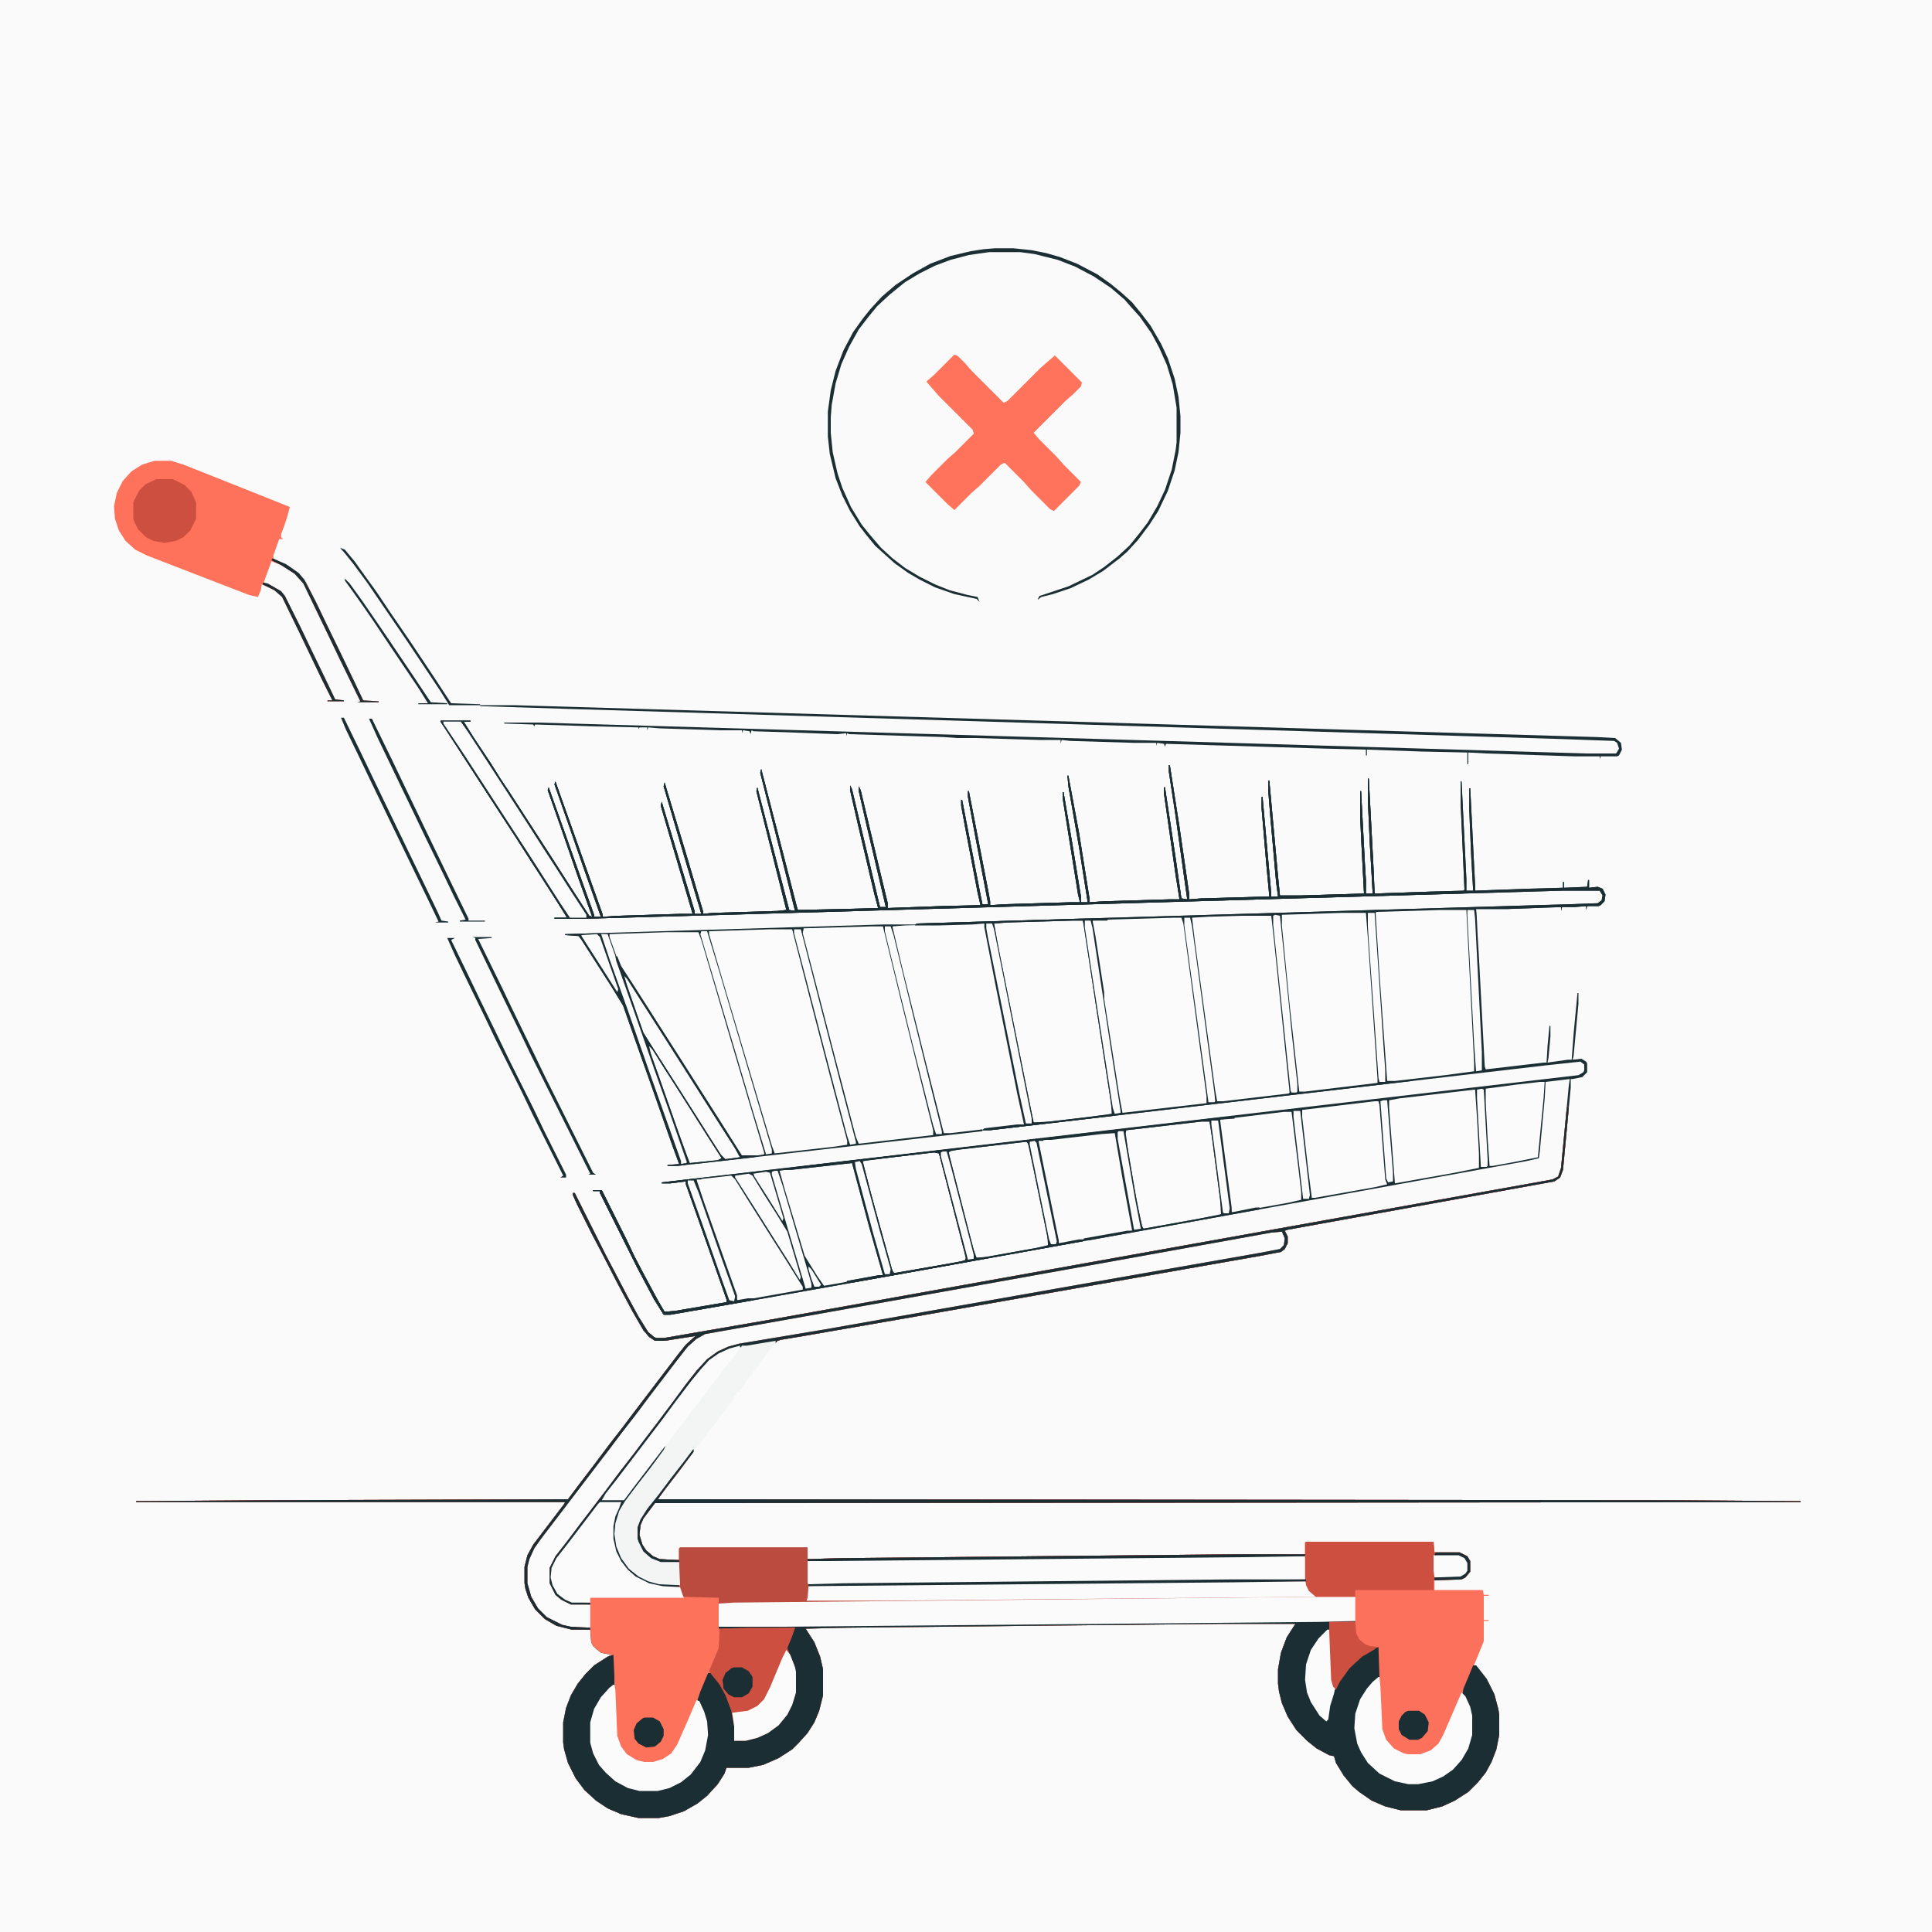 <?xml version="1.0" encoding="UTF-8"?>
<svg version="1.1" viewBox="0 0 2000 2000" width="1280" height="1280" xmlns="http://www.w3.org/2000/svg">
<path transform="translate(0)" d="m0 0h2e3v2e3h-2e3z" fill="#FAFAFA"/>
<path transform="translate(456,746)" d="m0 0h31v1h-7l10 16 18 27 10 16 10 15 44 68 16 25 22 34 3 1-15-42-18-52-13-37 1-3 16 45 17 48 14 39v2h7l-17-48-17-49-14-40 1-3 16 45 17 48 16 45v2l16-1 65-2h12l-26-88-7-24 1-4 19 63 15 50v3h7l-17-57-22-75 1-4 22 73 18 61v2l10-1 67-2 9-1-31-123 1-4 21 81 12 46 6 1-16-64-20-79 1-4 21 81 16 62 1 3 46-1 37-1-4-15-17-72-8-35v-5l2 4 19 80 10 42h6l-20-85-8-35v-5l2 4 20 84 8 33v5l55-2 41-1-3-13-13-68-4-22v-6h1l18 93 3 15h6l-13-68-8-43v-6h1l20 103 2 11v4l16-1 68-2h9l-2-8-16-100v-6h1l9 53 9 55v6h7l-9-57-11-63-1-11h1l11 59 11 69v3l15-1 67-2h11l-4-25-12-84v-7h1l11 73 6 42 6 1-12-86-7-46v-7h1l10 64 10 69v6l13-1 70-2-3-32-5-59v-12h1l9 100v3h7l-2-15-6-68-2-25v-12h1l9 99 2 20h21l66-2-3-58-1-23v-25h1l4 76 1 16v14h7l-3-52-2-45v-22h1l5 95 1 24 58-2 34-1 1-1-4-91v-21h1l5 101v12h7l-2-35-2-48v-23h1l5 100v6l55-2 36-1v-6h1v6l24-1 1-7h1v8l9-1 5 2 3 6-1 7-4 4-2 1h-12l-1 4v-4l-12 1h-13l-1 4v-4l-55 2h-33l3 50 6 113 1 3 60-7h3l1-17 2-21h1v11l-2 22-1 5 21-3h4l2-27 4-42h1v11l-5 54-1 4 9-1 5 3 1 2v9l-5 5-10 2h-2v9l-8 85-3 8-6 4-276 50-3 1 3 6v7l-3 6-4 3-21 4-358 63-115 20-24 4-3 1-2 2v-2l-30 5h-5l-1 2-1-1-14 4-13 7-11 10-11 14-14 18-13 18-14 18-12 16-10 13-16 21-14 19h22l12-16 29-38 2-1-2 4-14 19-14 18-12 16-6 10-4 13-1 11 2 13 5 12 8 11 10 8 10 5 11 3 22 1-1-8v-16h-19l-10-4-8-7-5-10-1-3v-12l3-8 7-11 12-15 12-16 14-18 9-12 2-1-2 4-14 19-14 18-8 11 1041 1 142 1v1l-1186 1-12 16-3 7-1 10 3 10 4 6 7 6 7 3 20 1v-12l1-1h132v12l34-1 410-4h71v2l-66 1-430 4h-19l1 23h36l401-4h78v2l-74 1-441 4v12l-1 2h82l342-3h103v1l-603 6h-16v24l64-1 558-5h37v1h-27v8l-8 7-7 9-5 10-3 10-1 16 3 16 7 14 8 10 3 2 1-1 2-14 5-15 7-13 10-13 12-11 14-8 3-1 1 31-8 7-9 12-5 12-2 7-1 15 3 16 8 16 10 11 11 7 12 5 11 2h10l15-3 16-8 10-9 9-14 4-11 1-5v-20l-3-12-6-11 1-5 10-24h3l11 14 8 16 4 15 1 6v21l-3 15-5 13-6 11-8 10-10 10-14 9-13 6-16 4h-27l-16-4-14-6-13-9-7-6-9-11-8-13-2-7-5-1-13-7-10-8-11-11-9-14-6-14-3-12-1-8v-15l3-17 6-16 9-14h-77l-389 4-41 1 9 14 6 15 3 13v27l-4 16-5 12-7 11-9 10-7 7-14 9-16 7-15 3h-23l-2 6-7 11-11 12-10 8-14 8-15 5-11 2h-21l-18-4-14-6-12-8-12-11-9-12-8-16-4-14-1-7v-21l3-15 5-13 7-12 8-10 9-9 14-9 4-2-11-2-8-7-2-4-1-13h-19l-16-4-12-7-10-10-7-12-3-9-1-6v-17l3-12 6-11 32-42 1-2h-444v-1l142-1 305-1 12-16 16-21 15-20 14-18 9-12 48-63 8-10 10-9-32 5h-10l-6-4-6-7-11-19-15-28-17-33-10-19-16-32-4-9v-2h2l32 64 10 19 12 23 12 22 10 16 6 5 2 1h9l110-19 809-145 6-3 3-9 8-85 1-7-25 3-1 18-5 54-1 7-13 3-370 67-178 32-173 31-130 23-35 6h-7l-10-16-17-32-39-78v-2h-7v-1h9l26 52 8 17 10 19 14 26 7 12 11-1 53-9v-3l-19-54-17-48-6-17v-3l-16 2h-9v-1l949-111 5-3 1-2v-6l-4-3-37 4-574 67h-8l2-2 34-4h7l-7-32-23-115-11-57v-4l-12 1-35 1h-25l2-2 677-20 28-1 4-3 1-5-3-5h-37l-867 25-143 4h-35v-1h13l-10-16-16-25-11-17-16-25-15-23-13-20-33-51-17-26z" fill="#1A2E34"/>
<path transform="translate(1623,1145)" d="m0 0 1 2-6 64-3 8-6 4-276 50-3 1 3 6v7l-3 6-4 3-21 4-358 63-115 20-24 4-3 1-2 2v-2l-30 5h-5l-1 2-1-1-14 4-13 7-11 10-11 14-14 18-13 18-14 18-12 16-10 13-16 21-14 19h22l12-16 29-38 2-1-2 4-14 19-14 18-12 16-6 10-4 13-1 11 2 13 5 12 8 11 10 8 10 5 11 3 22 1-1-8v-16h-19l-10-4-8-7-5-10-1-3v-12l3-8 7-11 12-15 12-16 14-18 9-12 2-1-2 4-14 19-14 18-8 11 1041 1 142 1v1l-1186 1-12 16-3 7-1 10 3 10 4 6 7 6 7 3 20 1v-12l1-1h132v12l34-1 410-4h71v2l-66 1-430 4h-19l1 23h36l401-4h78v2l-74 1-441 4v12l-1 2h82l342-3h103v1l-603 6h-16v24l64-1 558-5h37v1h-27v8l-8 7-7 9-5 10-3 10-1 16 3 16 7 14 8 10 3 2 1-1 2-14 5-15 7-13 10-13 12-11 14-8 3-1 1 31-8 7-9 12-5 12-2 7-1 15 3 16 8 16 10 11 11 7 12 5 11 2h10l15-3 16-8 10-9 9-14 4-11 1-5v-20l-3-12-6-11 1-5 10-24h3l11 14 8 16 4 15 1 6v21l-3 15-5 13-6 11-8 10-10 10-14 9-13 6-16 4h-27l-16-4-14-6-13-9-7-6-9-11-8-13-2-7-5-1-13-7-10-8-11-11-9-14-6-14-3-12-1-8v-15l3-17 6-16 9-14h-77l-389 4-41 1 9 14 6 15 3 13v27l-4 16-5 12-7 11-9 10-7 7-14 9-16 7-15 3h-23l-2 6-7 11-11 12-10 8-14 8-15 5-11 2h-21l-18-4-14-6-12-8-12-11-9-12-8-16-4-14-1-7v-21l3-15 5-13 7-12 8-10 9-9 14-9 4-2-11-2-8-7-2-4-1-13h-19l-16-4-12-7-10-10-7-12-3-9-1-6v-17l3-12 6-11 32-42 1-2h-444v-1l142-1 305-1 12-16 16-21 15-20 14-18 9-12 48-63 8-10 10-9-32 5h-10l-6-4-6-7-11-19-15-28-17-33-10-19-16-32-4-9v-2h2l32 64 10 19 12 23 12 22 10 16 6 5 2 1h9l110-19 809-145 6-3 3-9 6-63z" fill="#FC725B"/>
<path transform="translate(456,746)" d="m0 0h31v1h-7l10 16 18 27 10 16 10 15 44 68 16 25 22 34 3 1-15-42-18-52-13-37 1-3 16 45 17 48 14 39v2h7l-17-48-17-49-14-40 1-3 16 45 17 48 16 45v2l16-1 65-2h12l-26-88-7-24 1-4 19 63 15 50v3h7l-17-57-22-75 1-4 22 73 18 61v2l10-1 67-2 9-1-31-123 1-4 21 81 12 46 6 1-16-64-20-79 1-4 21 81 16 62 1 3 46-1 37-1-4-15-17-72-8-35v-5l2 4 19 80 10 42h6l-20-85-8-35v-5l2 4 20 84 8 33v5l55-2 41-1-3-13-13-68-4-22v-6h1l18 93 3 15h6l-13-68-8-43v-6h1l20 103 2 11v4l16-1 68-2h9l-2-8-16-100v-6h1l9 53 9 55v6h7l-9-57-11-63-1-11h1l11 59 11 69v3l15-1 67-2h11l-4-25-12-84v-7h1l11 73 6 42 6 1-12-86-7-46v-7h1l10 64 10 69v6l13-1 70-2-3-32-5-59v-12h1l9 100v3h7l-2-15-6-68-2-25v-12h1l9 99 2 20h21l66-2-3-58-1-23v-25h1l4 76 1 16v14h7l-3-52-2-45v-22h1l5 95 1 24 58-2 34-1 1-1-4-91v-21h1l5 101v12h7l-2-35-2-48v-23h1l5 100v6l55-2 36-1v-6h1v6l24-1 1-7h1v8l9-1 5 2 3 6-1 7-4 4-2 1h-12l-1 4v-4l-12 1h-13l-1 4v-4l-55 2h-33l1 13v18l-2-1-1-29h-7l1 6 5 96v19l-2-1-5-100v-20l-93 3 6 92 5 70v12l17-2h9v2l-437 51h-8l2-2 34-4h7l-7-32-23-115-11-57v-4l-12 1-35 1h-25l2-2 677-20 28-1 4-3 1-5-3-5h-37l-867 25-143 4h-35v-1h13l-10-16-16-25-11-17-16-25-15-23-13-20-33-51-17-26z" fill="#1A2E34"/>
<path transform="translate(1007,956)" d="m0 0h12l16 81 25 124v3l-43 5v2l-175 20-141 16h-10v-1l12-1-7-19-21-60-17-48-13-37-11-18-32-50-3-4-14-1v-1l330-10h57z" fill="#1A2E34"/>
<path transform="translate(1352,1596)" d="m0 0h132l1 11h26l8 4 3 5v11l-5 6-4 2-28 1v10h50l1 5h5v1h-5v25h5v1h-5v21l-11 27-10 24 1 4 6 13 2 9v20l-4 14-7 12-9 10-10 7-11 5-15 3h-10l-14-3-16-8-12-11-7-11-4-9-3-16 1-15 5-15 7-11 6-7 6-5-1-30-13 7-13 11-9 11-8 14-5 13-2 9-1 9-2 2-7-6-9-14-4-10-2-13 1-16 5-15 8-12 9-9h2v-8l-568 5h-64v-24l16-1 509-5-351 3h-83l1-3 1-12 9-1 432-4h74v-2l-180 2-299 3h-36l-1-1v-23l19-1 430-4h66v-14z" fill="#FC715B"/>
<path transform="translate(1073,1179)" d="m0 0h7v2h-5l21 103v3l21-4h4v2l-195 35-157 28-75 13h-7l-10-16-17-32-39-78v-2h-7v-1h9l26 52 8 17 10 19 14 26 7 12 11-1 53-9v-3l-19-54-17-48-6-17v-3l-16 2h-9v-1l251-29z" fill="#1A2E34"/>
<path transform="translate(1366,1678)" d="m0 0h37v1h-27v8l-8 7-7 9-5 10-3 10-1 16 3 16 7 14 8 10 3 2 1-1 2-14 5-15 7-13 10-13 12-11 14-8 3-1 1 31-8 7-9 12-5 12-2 7-1 15 3 16 8 16 10 11 11 7 12 5 11 2h10l15-3 16-8 10-9 9-14 4-11 1-5v-20l-3-12-6-11 1-5 10-24h3l11 14 8 16 4 15 1 6v21l-3 15-5 13-6 11-8 10-10 10-14 9-13 6-16 4h-27l-16-4-14-6-13-9-7-6-9-11-8-13-2-7-5-1-13-7-10-8-11-11-9-14-6-14-3-12-1-8v-15l3-17 6-16 9-14h-77l-389 4-41 1 9 14 6 15 3 13v27l-4 16-5 12-7 11-9 10-7 7-14 9-16 7-15 3h-23l-2 6-7 11-11 12-10 8-14 8-15 5-11 2h-21l-18-4-14-6-12-8-12-11-9-12-8-16-4-14-1-7v-21l3-15 5-13 7-12 8-10 9-9 14-9 6-2 1 22v9l-10 9-9 14-4 11-1 5v21l5 16 7 11 10 10 10 6 9 4 9 2h19l12-3 12-6 11-9 9-13 5-13 2-13-1-14-5-15-4-7 3-9 8-19h3l8 9 8 14 6 16 3 16v13l-1 2 17-2 12-4 11-6 8-7 7-10 5-10 3-11v-21l-4-14-5-9 3-9 6-14-48 1h-31v-2l64-1z" fill="#1A2E34"/>
<path transform="translate(1322,1274)" d="m0 0h5l3 4 1 7-3 7-7 3-432 76-111 19-18 3-13 5-10 6-10 9-10 12-15 20-14 19-14 18-9 12-16 21-15 20-14 18-9 12-32 42-6 9-3 7v16l6 12 8 6 7 3 20 1v24h-20l-12-3-13-7-10-10-7-12-4-14v-17l4-13 6-11 12-15 12-16 10-13 96-126 15-20 9-11 5-6 10-8 6-3 492-88z" fill="#FBFBFB"/>
<path transform="translate(1007,956)" d="m0 0h12l16 81 25 124v3l-76 9h-7l-18-71-24-96-11-46v-1l13-1z" fill="#FBFBFB"/>
<path transform="translate(1623,1145)" d="m0 0 1 2-6 64-3 8-6 4-276 50-3 1 3 6v7l-3 6-4 3-21 4-358 63-115 20-24 4-3 1-2 2v-2l-30 5h-5l-1 2-1-1-14 4-13 7-11 10-11 14-14 18-13 18-14 18-12 16-10 13-16 21-14 19h22l12-16 29-38 2-1-2 4-14 19-14 18-12 16-6 10-4 13-1 11 2 13 5 12 8 11 10 8 10 5 11 3 22 1-1-8v-16h-19l-10-4-8-7-5-10-1-3v-12l3-8 7-11 12-15 12-16 14-18 9-12 2-1-2 4-14 19-14 18-8 11 1041 1 142 1v1l-1186 1-12 16-3 7-1 10 3 10 4 6 7 6 7 3 20 1v-12l1-1h132v12l34-1 410-4h71v2l-66 1-430 4h-19l1 23h36l401-4h78v2l-74 1-441 4v12l-1 2h82l342-3h103v1l-603 6h-16v-6l-37-1-3-6v-4h-18l-14-3-14-7-10-9-8-11-5-14-1-6v-13l3-13 6-12-22 1-9 11-9 12-16 21-12 16-4 11 1 11 4 9 4 5 8 5 4 1 19 1v2h-20l-10-5-6-5-6-12v-16l6-12 14-18 12-16 10-13 16-21 15-20 14-18 9-12 16-21 15-20 14-19 11-14 11-12 11-8 11-5 11-3 90-15 278-49 171-30 21-4 4-4 1-7-3-7-11 1-155 28-167 30-168 30-96 17-9 5-9 8-11 14-29 38-15 20-14 18-12 16-10 13-48 63-13 17-7 10-5 11-2 8v17l4 14 7 12 9 9 16 8 9 2 20 1v2h-19l-16-4-12-7-10-10-7-12-3-9-1-6v-17l3-12 6-11 32-42 1-2h-444v-1l142-1 305-1 12-16 16-21 15-20 14-18 9-12 48-63 8-10 10-9-32 5h-10l-6-4-6-7-11-19-15-28-17-33-10-19-16-32-4-9v-2h2l32 64 10 19 12 23 12 22 10 16 6 5 2 1h9l110-19 809-145 6-3 3-9 6-63z" fill="#BB4B3E"/>
<path transform="translate(797,962)" d="m0 0h23l18 70 21 81 18 68v4l-13 2-62 7-3-8-25-84-22-74-18-61v-3z" fill="#FBFBFB"/>
<path transform="translate(902,959)" d="m0 0h12l20 82 20 81 12 48v5l-77 9-3-7-22-84-21-81-12-46 1-5z" fill="#FBFBFB"/>
<path transform="translate(1216,950)" d="m0 0h7l2 6 24 179v7l-87 10-3-16-18-115-10-65v-3l15-1z" fill="#FBFBFB"/>
<path transform="translate(1111,953)" d="m0 0h10l30 195v5l-30 4-43 5h-8l-37-184-4-22 13-1z" fill="#FBFBFB"/>
<path transform="translate(160,477)" d="m0 0h17l13 4 73 29 35 14 2 1-3 11-3 9-3 8v3l2 2h-4l-6 17v3l16 8 11 8 7 9 11 22 11 23 17 35 11 23 9 19 16 1v1h-22l3-1-21-43-11-23-14-29-13-27-9-10-14-9-10-4-8 22 6 2 12 7 4 5 16 32 11 23 14 29 11 23 9 1v1h-17v-1h5l-11-22-11-23-12-25-18-37-8-7-13-6-1 6-3 7-9-2-106-41-12-6-10-9-7-11-4-12-1-13 3-14 6-12 9-10 11-7z" fill="#FE725B"/>
<path transform="translate(1363,1653)" d="m0 0h40v25l-37 1-558 5h-64v-24l16-1z" fill="#FBFBFB"/>
<path transform="translate(1492,942)" d="m0 0h26l8 158v9l-30 4-52 6h-8l-8-111-4-63 1-1z" fill="#FBFBFB"/>
<path transform="translate(1389,945)" d="m0 0h25l2 26 10 146v4l-75 9h-6l-10-90-8-82v-11z" fill="#FBFBFB"/>
<path transform="translate(1285,948)" d="m0 0h31l3 27 16 156-1 1-68 8h-6l-2-11-21-154-3-25 17-1z" fill="#FBFBFB"/>
<path transform="translate(690,965)" d="m0 0h33l3 8 25 85 26 88 14 47v2l-13 2h-10l-13-20-12-19-56-88-16-25-14-22-16-25-10-28v-3z" fill="#FBFBFB"/>
<path transform="translate(988,367)" d="m0 0 4 2 7 7 7 8 33 33 4-2 34-34 8-7 7-6 28 28-1 4-8 8-8 7-33 33 6 7 18 18 7 8 18 18-2 4-26 26-4-2-20-20-7-8-20-20-4 2-22 22-8 7-18 18-7-6-23-23 6-7 17-17 8-7 19-19-1-4-35-35-7-8-6-7 8-7z" fill="#FF735C"/>
<path transform="translate(1285,1611)" d="m0 0h66l1 12v11l-1 1-179 2-299 3h-36l-1-1v-23l19-1z" fill="#FBFBFB"/>
<path transform="translate(797,1388)" d="m0 0h6l-2 4-21 28-2 4h-2l-1 4h-2l-1 4-7 9h-2l-1 4h-2l-1 4-32 42-7 9-5 5-14 18-26 34-10 14-3 6-1 4v12l4 10 7 8 8 4 4 1 19 1 1 24h-22l-16-5-13-9-8-9-7-14-2-7-1-12 3-16 7-14 12-15 14-19 14-18 2-4-16 21-13 17-12 16h-23l4-7 11-14 48-63 14-19 16-21 9-11 9-10 10-7 11-5 12-3z" fill="#F3F4F4"/>
<path transform="translate(456,746)" d="m0 0h31v1h-7l10 16 18 27 10 16 10 15 44 68 16 25 22 34 3 1-15-42-18-52-13-37 1-3 16 45 17 48 14 39v2h7l-17-48-17-49-14-40 1-3 16 45 17 48 16 45v2l16-1 65-2h12l-26-88-7-24 1-4 19 63 15 50v3h7l-17-57-22-75 1-4 22 73 18 61v2l10-1 67-2 9-1-31-123 1-4 21 81 12 46 6 1-16-64-20-79 1-4 21 81 16 62 1 3 46-1 37-1-4-15-17-72-8-35v-5l2 4 19 80 10 42h6l-20-85-8-35v-5l2 4 20 84 8 33v5l55-2 41-1-3-13-13-68-4-22v-6h1l18 93 3 15h6l-13-68-8-43v-6h1l20 103 2 11v4l16-1 68-2h9l-2-8-16-100v-6h1l9 53 9 55v6h7l-9-57-11-63-1-11h1l11 59 11 69v3l15-1 67-2h11l-4-25-12-84v-7h1l11 73 6 42 6 1-12-86-7-46v-7h1l10 64 10 69v6l13-1 70-2-3-32-5-59v-12h1l9 100v3h7l-2-15-6-68-2-25v-12h1l9 99 2 20h21l66-2-3-58-1-23v-25h1l4 76 1 16v14h7l-3-52-2-45v-22h1l5 95 1 24 58-2h34v2l-763 22-143 4h-35v-1h13l-10-16-16-25-11-17-16-25-15-23-13-20-33-51-17-26z" fill="#1A2E34"/>
<path transform="translate(967,1193)" d="m0 0 5 1 26 101 2 9-6 2-68 12-2-2-16-57-15-56v-1l31-4z" fill="#FBFBFB"/>
<path transform="translate(881,1203)" d="m0 0 2 1 19 71 12 42v3l-49 9-12 2-7-10-13-21-21-70-5-18 12-2z" fill="#FBFBFB"/>
<path transform="translate(1062,1182)" d="m0 0 2 1 6 28 15 73v5l-13 3-56 10h-5l-3-8-25-97-1-5 11-2z" fill="#FBFBFB"/>
<path transform="translate(1244,1161)" d="m0 0h8l3 19 9 69v8l-25 5-56 10-5-22-10-57-3-22 1-1z" fill="#FBFBFB"/>
<path transform="translate(1149,1172)" d="m0 0h5l1 1 8 47 9 50v4l-72 13h-4l-7-32-14-69v-5l31-4z" fill="#FBFBFB"/>
<path transform="translate(1278,1637)" d="m0 0h74l4 10 6 5v1l-444 4h-83l1-3 1-12 9-1z" fill="#FBFBFB"/>
<path transform="translate(1352,1596)" d="m0 0h132l1 11h26l8 4 3 5v11l-5 6-4 2-29 1v10h-81v7h-41l-7-6-3-6-1-7v-37z" fill="#CC4F40"/>
<path transform="translate(775,1685)" d="m0 0h48l-3 9-5 12 2 5 5 12 2 8v21l-4 13-5 10-9 11-11 8-11 5-12 3h-12v-15l-3-16-6-16-6-11-8-10-3-4 10-24 1-20z" fill="#CD4F40"/>
<path transform="translate(1526,1128)" d="m0 0h1l2 29 2 37v15l-25 5-62 11-6-78v-8l11-2z" fill="#FBFBFB"/>
<path transform="translate(1423,1140)" d="m0 0h4l1 4 6 77 2 5-13 3-62 11h-3l-4-31-6-53v-7z" fill="#FBFBFB"/>
<path transform="translate(1329,1151)" d="m0 0h8l6 49 4 34v8l-13 3-56 10h-3l-6-43-6-45v-8z" fill="#FBFBFB"/>
<path transform="translate(757,1217)" d="m0 0 4 4 15 24 24 38 14 22 15 24 2 3v3l-62 11h-6l-4-14-17-48-19-54-2-5v-4z" fill="#FBFBFB"/>
<path transform="translate(1623,1145)" d="m0 0 1 2-6 64-3 8-6 4-276 50-3 1 3 6v7l-3 6-4 3-21 4-358 63-115 20-24 4-3 1-2 2v-2l-30 5h-5l-1 2-1-1-14 4-13 7-11 10-11 14-14 18-13 18-14 18-12 16-10 13-16 21-14 19h22l12-16 29-38 2-1-2 4-14 19-14 18-12 16-6 10-4 13-1 11 2 13 5 12 8 11 10 8 10 5 11 3 21 1v2h-17l-14-3-14-7-10-9-8-11-5-14-1-6v-13l3-13 6-12-22 1-9 11-9 12-16 21-12 16-4 11 1 11 4 9 4 5 8 5 4 1 19 1v2h-20l-10-5-6-5-6-12v-16l6-12 14-18 12-16 10-13 16-21 15-20 14-18 9-12 16-21 15-20 14-19 11-14 11-12 11-8 11-5 11-3 90-15 278-49 171-30 21-4 4-4 1-7-3-7-11 1-155 28-167 30-168 30-96 17-9 5-9 8-11 14-29 38-15 20-14 18-12 16-10 13-48 63-13 17-7 10-5 11-2 8v17l4 14 7 12 9 9 16 8 9 2 20 1v2h-19l-16-4-12-7-10-10-7-12-3-9-1-6v-17l3-12 6-11 32-42 1-2h-444v-1l142-1 305-1 12-16 16-21 15-20 14-18 9-12 48-63 8-10 10-9-32 5h-10l-6-4-6-7-11-19-15-28-17-33-10-19-16-32-4-9v-2h2l32 64 10 19 12 23 12 22 10 16 6 5 2 1h9l110-19 809-145 6-3 3-9 6-63z" fill="#1A2E34"/>
<path transform="translate(621,1555)" d="m0 0h22l-2 6-4 9-2 10v13l3 13 5 10 7 9 8 7 14 7 14 3 18 1 3 9 1 2h-97v5h-19l-7-3-8-6-5-9-2-8 1-10 5-10 11-14 32-42z" fill="#FBFBFB"/>
<path transform="translate(1427,1736)" d="m0 0h1l1 10 2 44 4 11 8 9 10 5 4 1h13l11-4 8-7 5-9 19-44 4 4 5 11 2 9v20l-4 14-7 12-9 10-10 7-11 5-15 3h-10l-14-3-16-8-12-11-7-11-4-9-3-16 1-15 5-15 7-11 6-7z" fill="#FBFBFB"/>
<path transform="translate(635,1744)" d="m0 0h1l1 5 2 48 4 11 6 8 10 6 8 2h9l10-3 9-6 6-9 11-25 9-21 3 1 5 11 3 10 1 14-3 16-5 12-10 13-10 8-12 6-12 3h-19l-12-3-13-7-10-9-7-8-6-12-3-11v-21l4-14 7-12 9-10z" fill="#FBFBFB"/>
<path transform="translate(1073,1179)" d="m0 0h7v2h-5l21 103v3l21-4h4v2l-195 35-45 8h-5l1-2 33-6h4l-14-49-18-67-63 7h-9v-1l31-4zm-11 3-77 9-3 2 22 86 6 22 1 1 11-1 61-11 2-1-1-10-19-93-2-4zm-95 11-69 8-5 1 9 35 21 76 2 5 52-9 22-4 1-3-23-89-5-19z" fill="#1A2E34"/>
<path transform="translate(1594,1120)" d="m0 0h5l-1 16-6 62-25 5-22 4h-3l-2-28-2-38v-14l30-4z" fill="#FBFBFB"/>
<path transform="translate(497,730)" d="m0 0h35l1121 33 19 1 6 5 1 7-3 6-2 1h-17l-1 3v-3h-25l-92-3-19-1v12h-1v-12l-47-1-57-2v6h-1v-6l-41-1-166-5-1 3-1-3-7-1-1 3v-3h-23l-66-2-9-1-1 4v-4h-22l-66-2h-19l-14-1-98-3-2-1-1 3v-3l-9 1-54-2-33-1-2-1-1 4-1-3-7-1-1 3v-3h-21l-64-2-12-1-1 3v-3h-8l-1 2v-2l-43-1-64-2-1 2-1-2-30-1v-1h35l683 20 402 12h31l3-5-2-6-3-2-56-2-1022-31-96-3z" fill="#1A2E34"/>
<path transform="translate(459,747)" d="m0 0h18l7 10 15 23 26 40 22 34 16 25 13 20 16 25 15 23v3h-17l-10-15-32-50-15-23-52-80-22-33z" fill="#FBFBFB"/>
<path transform="translate(766,1393)" d="m0 0v3l-14 18-10 13-16 21-55 72-13 17-12 16h-23l4-7 11-14 48-63 14-19 16-21 9-11 9-10 10-7 11-5z" fill="#FBFBFB"/>
<path transform="translate(162,496)" d="m0 0h17l12 6 7 7 5 11v17l-6 12-7 7-8 4-12 2-11-2-8-4-8-8-4-8-1-3v-17l6-12 7-7z" fill="#CD4F40"/>
<path transform="translate(1117,951)" d="m0 0h31l-2 2h-15l3 16 9 58v7l-2-1-12-78v-2h-6l24 156 7 43v3l-129 15h-8l2-2 34-4h7l-7-32-23-115-11-57v-4l-12 1-35 1h-25l2-2zm-6 2-69 2-13 1 5 27 26 130 10 49 17-1 59-7 5-1-1-12-16-103-12-80-1-5z" fill="#1A2E34"/>
<path transform="translate(646,1010)" d="m0 0 3 3 28 44 16 25 28 44 12 19 28 44 5 9-16 2-4-5-14-22-12-19-42-66-12-19-17-49z" fill="#FBFBFB"/>
<path transform="translate(1278,1155)" d="m0 0m-9 1h9v2l-15 1 12 91v5l25-5h4v2l-177 32h-6l1-2 45-8h5l-10-54-8-47-14 1-52 6h-8l1-2zm-25 5-78 9-1 4 10 60 7 35 2 3 77-14 3-1-1-16-10-76-1-4z" fill="#1A2E34"/>
<path transform="translate(814,1708)" d="m0 0 4 5 5 13 1 5v21l-4 13-5 10-9 11-11 8-11 5-12 3h-12v-15l-2-14 16-2 10-5 7-7 6-12 13-31z" fill="#FBFBFB"/>
<path transform="translate(1030,257)" d="m0 0h19l19 2 15 3 14 4 18 7 21 11 14 10 11 9 11 10 9 11 10 13 11 19 7 15 7 21 4 19 2 20v17l-2 20-4 19-7 21-10 21-9 14-12 16-11 12-8 7-17 13-15 9-19 9-18 6-12 3-4 3 2-4 30-10 25-12 12-8 14-11 12-11 9-11 10-13 10-17 8-17 7-21 4-20 1-8v-36l-4-24-6-20-8-18-8-15-12-17-9-10-7-8-14-12-18-12-19-10-18-7-24-6-15-2h-32l-21 3-19 5-16 6-16 8-15 9-16 13-13 12-9 11-10 13-10 18-8 18-6 20-4 22-1 13v16l2 20 5 22 5 15 9 20 11 18 8 10 12 14 12 11 13 10 15 9 16 8 15 6 19 5 10 2 2 5-3-3-23-5-20-7-16-8-12-7-14-10-20-18-9-11-7-9-10-16-8-16-7-18-6-25-2-18v-26l3-22 5-20 8-21 10-19 10-14 8-10 12-13 14-12 18-12 18-10 21-8 21-5 13-2z" fill="#1A2E34"/>
<path transform="translate(718,1500)" d="m0 0v3l-32 42-5 7 1041 1 142 1v1l-1186 1-12 16-3 7-1 10 3 10 4 6 7 6 7 3 20 1v2h-19l-10-4-8-7-5-10-1-3v-12l3-8 7-11 12-15 12-16 14-18 9-12z" fill="#1A2E34"/>
<path transform="translate(672,1083)" d="m0 0 4 4 11 18 11 17 14 22 12 19 14 22 9 14-4 2-29 3-11-30-22-63-9-25z" fill="#FBFBFB"/>
<path transform="translate(970,1191)" d="m0 0h7l-1 2h-2l23 89 5 19v3h2v2l-123 22h-5l1-2 33-6h4l-14-49-18-67-63 7h-9v-1l31-4zm-3 2-69 8-5 1 9 35 21 76 2 5 52-9 22-4 1-3-23-89-5-19z" fill="#1A2E34"/>
<path transform="translate(719,1220)" d="m0 0h7v1h-5l8 24 34 96v5l11-2h6v2l-86 15h-7l-10-16-17-32-39-78v-2h-7v-1h9l26 52 8 17 10 19 14 26 7 12 11-1 53-9v-3l-19-54-17-48-6-17v-3l-16 2h-9v-1z" fill="#1A2E34"/>
<path transform="translate(1374,1687)" d="m0 0h2l1 2 2 50 3 9-1 5-4 13-2 14-2 2-7-6-9-14-4-10-2-13 1-16 5-15 8-12z" fill="#FBFBFB"/>
<path transform="translate(1376,1679)" d="m0 0h27l1 12 3 6 6 5 5 2 8 1-4 3-12 7-13 12-10 14-4 8-3-3-2-7-2-50z" fill="#CD4F40"/>
<path transform="translate(622,967)" d="m0 0h7l17 48 21 60 19 54 20 57 6 18-7 1-21-60-17-48-19-54-15-42-11-31z" fill="#FBFBFB"/>
<path transform="translate(726,964)" d="m0 0h6l13 43 23 78 26 88 5 17v4l-6 1-14-46-18-61-25-84-11-37z" fill="#FBFBFB"/>
<path transform="translate(822,962)" d="m0 0h7l19 74 23 89 15 57v2l-6 1-3-9-19-72-26-100-10-38z" fill="#FBFBFB"/>
<path transform="translate(775,1215)" d="m0 0 4 2 11 18 14 22 11 18 14 47-1 3-11-18-14-22-24-38-14-22-4-6v-2z" fill="#FBFBFB"/>
<path transform="translate(916,959)" d="m0 0h6l3 9 17 70 20 81 13 52v3h-6l-3-9-22-87-18-73-10-41z" fill="#FBFBFB"/>
<path transform="translate(637,990)" d="m0 0h2l4 10 13 20 16 25 14 22 16 25 42 66 24 38h16l-3 2-62 7h-9l1-2-17-49-17-48-22-63-17-48zm9 20 3 10 17 49 10 16 16 25 28 44 12 19 14 22 5 5 15-2-6-11-13-20-14-22-12-19-42-66-16-25-14-22zm26 73 2 9 17 48 19 54 4 10 29-3 4-2-16-25-12-19-42-66-4-6z" fill="#1A2E34"/>
<path transform="translate(1021,956)" d="m0 0h6l2 6 31 156 8 40v5h-6l-7-32-32-159-2-11z" fill="#FBFBFB"/>
<path transform="translate(1123,953)" d="m0 0h6l2 8 19 125 10 64v2l-6 1-2-6-19-122-10-65z" fill="#FBFBFB"/>
<path transform="translate(618,966)" d="m0 0h4l9 27 19 53 22 63 17 48 16 45v3l5-1v2l-9 1h-10v-1l12-1-7-19-21-60-17-48-13-37-11-18-32-50-3-4-14-1v-1z" fill="#1A2E34"/>
<path transform="translate(1226,950)" d="m0 0h6l2 9 23 171 1 10-1 1h-6l-25-183z" fill="#FBFBFB"/>
<path transform="translate(1320,947)" d="m0 0 5 1 5 49 7 71 6 54v8l-1 1h-5l-1-2-18-172v-9z" fill="#FBFBFB"/>
<path transform="translate(1416,945)" d="m0 0h7l9 135 2 28v12h-6l-1-4-10-141-1-16z" fill="#FBFBFB"/>
<path transform="translate(1519,942)" d="m0 0h7l1 9 7 138v19l-6 1-2-28-7-133z" fill="#FBFBFB"/>
<path transform="translate(1280,1609)" d="m0 0h71v2l-66 1-430 4h-19v-2l34-1z" fill="#1A2E34"/>
<path transform="translate(1274,1635)" d="m0 0h78v2l-74 1-441 4v-2l36-1z" fill="#1A2E34"/>
<path transform="translate(712,1222)" d="m0 0h6l5 12 22 63 16 45-1 5-5-1-9-25-19-54-15-42z" fill="#FBFBFB"/>
<path transform="translate(802,1212)" d="m0 0h3l5 15 26 88 4 14v4l-6 1-22-74-13-44v-3z" fill="#FBFBFB"/>
<path transform="translate(1495,1609)" d="m0 0h15l6 3 3 3 1 3v8l-4 5-4 2h-27l-1-7v-16z" fill="#FBFBFB"/>
<path transform="translate(760,1726)" d="m0 0h8l7 4 4 6v10l-4 7-7 4h-8l-6-3-5-6-1-9 3-7 6-5z" fill="#1A2E34"/>
<path transform="translate(890,1202)" d="m0 0 2 3 19 70 11 39-1 5h-5l-12-42-18-67-1-7z" fill="#FBFBFB"/>
<path transform="translate(667,1778)" d="m0 0h9l7 4 4 8v7l-3 6-6 5-9 1-8-4-4-5-1-9 3-7 6-5z" fill="#1A2E34"/>
<path transform="translate(1458,1771)" d="m0 0h11l6 4 4 8-1 9-6 7-4 2h-9l-8-5-3-6v-8l3-6 4-4z" fill="#1A2E34"/>
<path transform="translate(976,1192)" d="m0 0h4l5 18 23 89v4l-6 1-11-42-17-65v-4z" fill="#FBFBFB"/>
<path transform="translate(1071,1181)" d="m0 0 2 2 21 102-1 3h-5l-2-5-20-98v-3z" fill="#FBFBFB"/>
<path transform="translate(489,970)" d="m0 0h20v1l-14 1 25 51 11 23 19 39 14 29 50 100 3 2h-8l2-1-61-122-11-23-19-39-28-58v-2z" fill="#1A2E34"/>
<path transform="translate(463,971)" d="m0 0h8l-4 2 17 35 12 25 17 35 14 29 25 50 11 23 23 46v3h-6l3-2-32-64-11-23-27-54-11-23-19-39-12-25z" fill="#1A2E34"/>
<path transform="translate(1158,1171)" d="m0 0h5l12 70 6 31-7 1-17-94v-7z" fill="#FBFBFB"/>
<path transform="translate(1254,1160)" d="m0 0h7l12 91-1 5h-5l-1-1-12-91z" fill="#FBFBFB"/>
<path transform="translate(1339,1150)" d="m0 0h7l10 87-1 4h-6l-10-85z" fill="#FBFBFB"/>
<path transform="translate(618,967)" d="m0 0 3 3 19 54-1 3-14-22-16-25-7-11v-1z" fill="#FBFBFB"/>
<path transform="translate(382,744)" d="m0 0h3l21 43 11 23 24 50 28 58 16 33v2h17v1h-26v-1l6-1-12-24-11-23-19-39-11-23-14-29-24-50z" fill="#1A2E34"/>
<path transform="translate(353,743)" d="m0 0h3l18 37 11 23 12 25 28 58 16 33 12 25 4 9 7 1v1h-14l4-1-12-25-16-33-43-89-11-23-14-29z" fill="#1A2E34"/>
<path transform="translate(1432,1139)" d="m0 0h4l6 75v9l-5 1-2-4-6-80z" fill="#FBFBFB"/>
<path transform="translate(1534,1127)" d="m0 0 2 1 4 72v7l-1 1h-6l-4-71v-9z" fill="#FBFBFB"/>
<path transform="translate(793,1213)" d="m0 0 4 1 14 47-1 3-15-24-14-22-1-3z" fill="#FBFBFB"/>
<path transform="translate(282,578)" d="m0 0 14 6 13 9 6 7 12 23 12 25 17 35 11 23 9 19 16 1v1h-22l3-1-21-43-11-23-14-29-13-27-9-10-14-9-10-5z" fill="#1A2E34"/>
<path transform="translate(272,603)" d="m0 0 5 1 14 8 4 5 16 32 11 23 14 29 11 23 9 1v1h-17v-1h5l-11-22-11-23-12-25-18-37-8-7-12-6z" fill="#1A2E34"/>
<path transform="translate(352,567)" d="m0 0 5 2 10 12 10 14 13 18 12 18 11 16 13 19 22 33 19 29 30 1v1h-32l-10-16-32-48-30-44-13-19-14-19-8-10z" fill="#1A2E34"/>
<path transform="translate(357,599)" d="m0 0 5 5 13 18 11 16 13 19 29 43 18 27 17 1v1h-30v-1h10l-10-16-29-43-16-24-11-16-12-17-8-11z" fill="#1A2E34"/>
<path transform="translate(1486,1607)" d="m0 0h25l8 4 3 5v11l-5 6-4 2-28 1v-3l27-1 5-3 2-3v-8l-3-5-6-3h-25z" fill="#1A2E34"/>
<path transform="translate(837,1311)" d="m0 0 3 3 10 16-2 2h-5l-3-8-3-10z" fill="#FBFBFB"/>
</svg>
